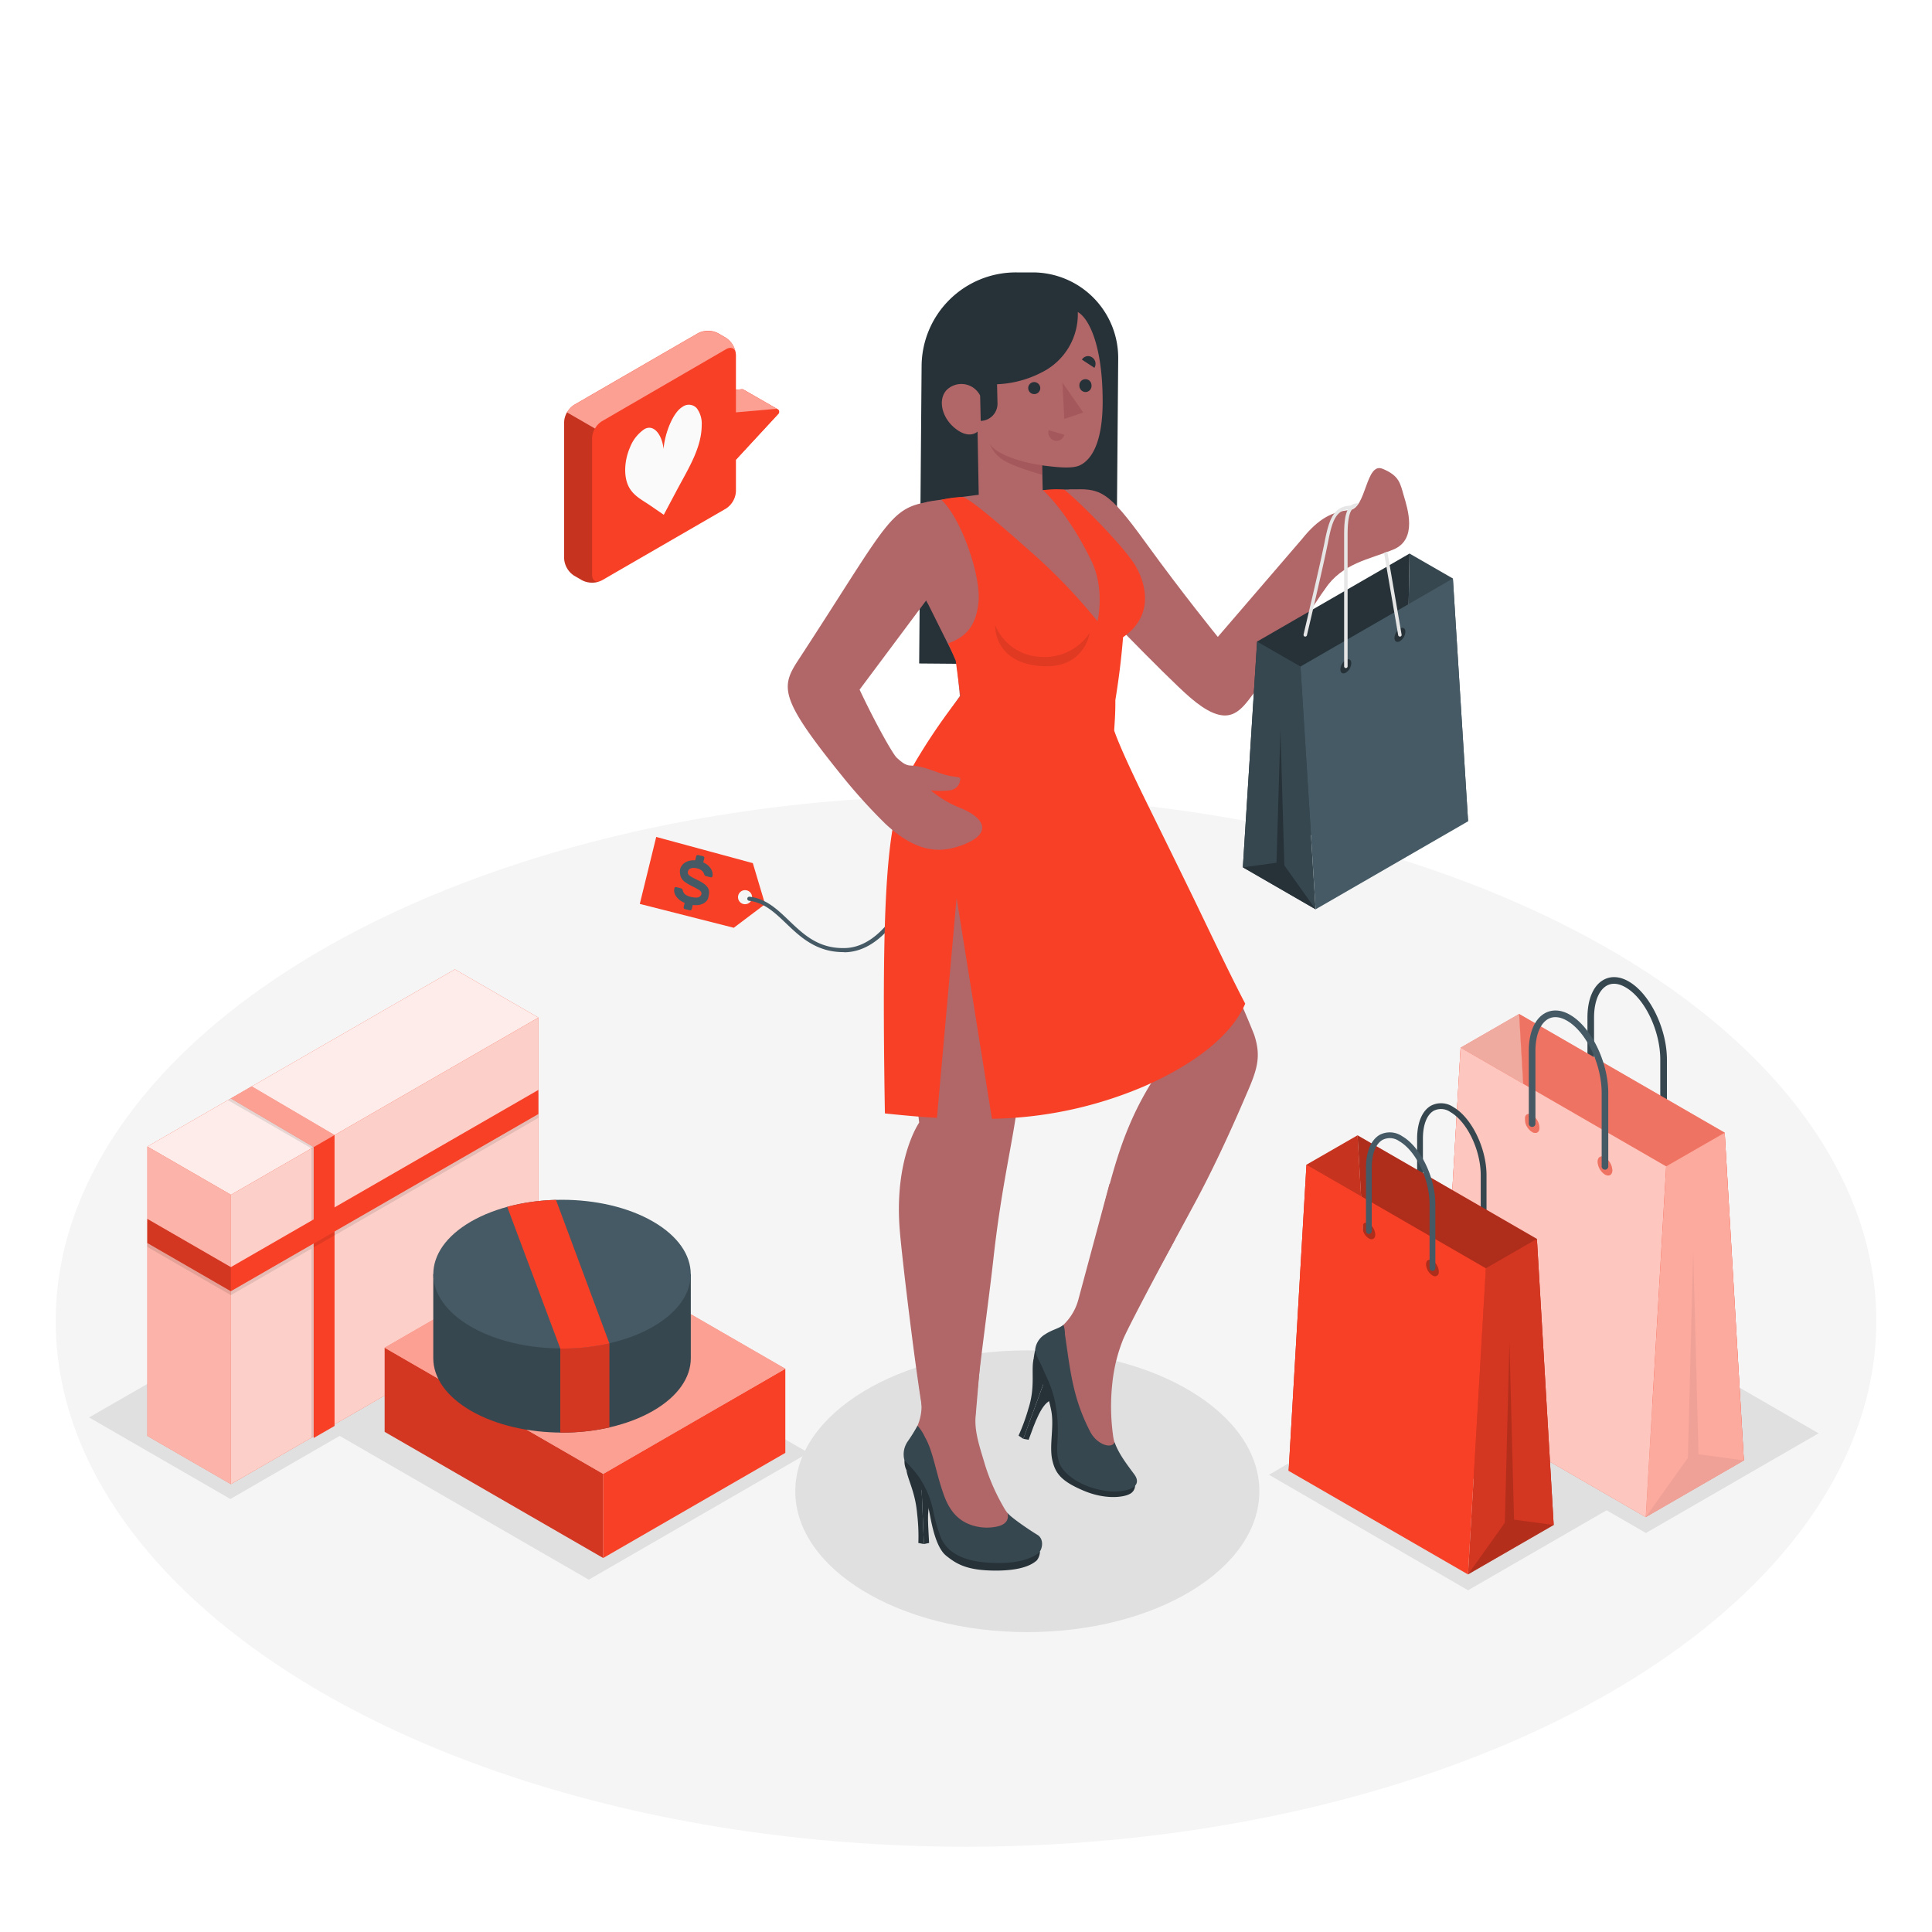 <svg class="animated" id="freepik_stories-successful-purchase" xmlns="http://www.w3.org/2000/svg" viewBox="0 0 500 500" version="1.1" xmlns:xlink="http://www.w3.org/1999/xlink" xmlns:svgjs="http://svgjs.com/svgjs"><style>svg#freepik_stories-successful-purchase:not(.animated) .animable {opacity: 0;}svg#freepik_stories-successful-purchase.animated #freepik--Floor--inject-1--inject-107 {animation: 1.5s Infinite  linear floating;animation-delay: 0s;}svg#freepik_stories-successful-purchase.animated #freepik--Shadows--inject-1--inject-107 {animation: 1.5s Infinite  linear floating;animation-delay: 0s;}svg#freepik_stories-successful-purchase.animated #freepik--Gifts--inject-1--inject-107 {animation: 1.5s Infinite  linear floating;animation-delay: 0s;}svg#freepik_stories-successful-purchase.animated #freepik--Bags--inject-1--inject-107 {animation: 1.5s Infinite  linear floating;animation-delay: 0s;}svg#freepik_stories-successful-purchase.animated #freepik--Character--inject-1--inject-107 {animation: 1.5s Infinite  linear floating;animation-delay: 0s;}svg#freepik_stories-successful-purchase.animated #freepik--speech-bubble--inject-1--inject-107 {animation: 1.5s Infinite  linear floating;animation-delay: 0s;}            @keyframes floating {                0% {                    opacity: 1;                    transform: translateY(0px);                }                50% {                    transform: translateY(-10px);                }                100% {                    opacity: 1;                    transform: translateY(0px);                }            }        </style><!--Successful purchase--><g id="freepik--Floor--inject-1--inject-107" class="animable animator-active" style="transform-origin: 250px 341.91px;"><ellipse id="freepik--floor--inject-1--inject-107" cx="250" cy="341.91" rx="235.59" ry="136.02" style="fill: rgb(245, 245, 245); transform-origin: 250px 341.91px;" class="animable"></ellipse></g><g id="freepik--Shadows--inject-1--inject-107" class="animable" style="transform-origin: 246.85px 372.365px;"><polygon id="freepik--Shadow--inject-1--inject-107" points="328.42 381.67 379.93 411.56 424.62 385.76 372.72 355.65 328.42 381.67" style="fill: rgb(224, 224, 224); transform-origin: 376.52px 383.605px;" class="animable"></polygon><polygon id="freepik--shadow--inject-1--inject-107" points="375.96 367.82 425.96 396.74 470.64 370.94 420.25 341.8 375.96 367.82" style="fill: rgb(224, 224, 224); transform-origin: 423.3px 369.27px;" class="animable"></polygon><ellipse id="freepik--shadow--inject-1--inject-107" cx="265.87" cy="385.93" rx="60.05" ry="36.46" style="fill: rgb(224, 224, 224); transform-origin: 265.87px 385.93px;" class="animable"></ellipse><polygon id="freepik--shadow--inject-1--inject-107" points="152.37 408.82 209.24 375.99 140.18 336.12 83.31 368.95 152.37 408.82" style="fill: rgb(224, 224, 224); transform-origin: 146.275px 372.47px;" class="animable"></polygon><polygon id="freepik--shadow--inject-1--inject-107" points="59.62 387.94 23.06 366.83 100.36 322.34 136.8 343.38 59.62 387.94" style="fill: rgb(224, 224, 224); transform-origin: 79.93px 355.14px;" class="animable"></polygon></g><g id="freepik--Gifts--inject-1--inject-107" class="animable" style="transform-origin: 120.685px 327.04px;"><g id="freepik--Box--inject-1--inject-107" class="animable" style="transform-origin: 88.735px 317.485px;"><polygon points="59.75 384.1 139.33 338.23 139.33 263.35 59.75 309.21 59.75 384.1" style="fill: rgb(248, 64, 39); transform-origin: 99.54px 323.725px;" id="el67aa8su2b13" class="animable"></polygon><g id="el4t2ardp4z6"><polygon points="59.75 384.1 139.33 338.23 139.33 263.35 59.75 309.21 59.75 384.1" style="fill: rgb(255, 255, 255); opacity: 0.75; transform-origin: 99.54px 323.725px;" class="animable"></polygon></g><polygon points="38.13 296.73 59.75 309.21 139.33 263.35 117.72 250.87 38.13 296.73" style="fill: rgb(248, 64, 39); transform-origin: 88.73px 280.04px;" id="el6dj653ts5ph" class="animable"></polygon><g id="elnvg7m2pg7f"><polygon points="38.13 296.73 59.75 309.21 139.33 263.35 117.72 250.87 38.13 296.73" style="fill: rgb(255, 255, 255); opacity: 0.9; transform-origin: 88.73px 280.04px;" class="animable"></polygon></g><polygon points="38.13 296.73 59.75 309.21 59.75 384.1 38.13 371.62 38.13 296.73" style="fill: rgb(248, 64, 39); transform-origin: 48.94px 340.415px;" id="el0rn6pjnbpbt" class="animable"></polygon><g id="eln1ktmoze1tb"><polygon points="38.13 296.73 59.75 309.21 59.75 384.1 38.13 371.62 38.13 296.73" style="fill: rgb(255, 255, 255); opacity: 0.6; transform-origin: 48.94px 340.415px;" class="animable"></polygon></g><g id="el05xrertpflj"><polygon points="139.34 283.07 81.18 316.59 81.18 296.87 80.6 297.2 80.6 316.92 59.75 328.94 59.75 335.18 80.6 323.16 80.6 372.08 81.18 371.74 81.18 322.83 139.33 289.31 139.34 283.07" style="opacity: 0.1; transform-origin: 99.545px 327.575px;" class="animable"></polygon></g><polygon points="59.75 284.28 81.18 296.87 81.18 372.15 86.58 369.04 86.58 293.75 65.15 281.16 59.75 284.28" style="fill: rgb(248, 64, 39); transform-origin: 73.165px 326.655px;" id="el0je82qvryacp" class="animable"></polygon><g id="ely2l3q27maca"><polygon points="86.58 318.7 81.18 321.82 81.18 322.82 86.58 319.7 86.58 318.7" style="opacity: 0.1; transform-origin: 83.88px 320.76px;" class="animable"></polygon></g><g id="el7xeqqyq6k8e"><polygon points="38.13 316.46 38.13 322.7 59.75 335.18 59.75 328.94 38.13 316.46" style="opacity: 0.1; transform-origin: 48.94px 325.82px;" class="animable"></polygon></g><polygon points="38.13 315.45 59.74 327.93 139.33 282.07 139.33 288.31 59.74 334.17 38.13 321.69 38.13 315.45" style="fill: rgb(248, 64, 39); transform-origin: 88.73px 308.12px;" id="el6jt0nveu95" class="animable"></polygon><g id="el4qtqjlmn3g5"><polygon points="59.75 334.17 59.75 327.93 38.13 315.45 38.13 321.69 59.75 334.17" style="opacity: 0.15; transform-origin: 48.94px 324.81px;" class="animable"></polygon></g><g id="elov91kb2me89"><polygon points="86.58 293.75 81.18 296.87 59.75 284.28 65.15 281.16 86.58 293.75" style="fill: rgb(255, 255, 255); opacity: 0.5; transform-origin: 73.165px 289.015px;" class="animable"></polygon></g><g id="elwjdzcdo1byp"><polygon points="58.99 284.72 80.6 297.2 81.18 296.87 59.75 284.28 58.99 284.72" style="opacity: 0.1; transform-origin: 70.085px 290.74px;" class="animable"></polygon></g></g><g id="freepik--box--inject-1--inject-107" class="animable" style="transform-origin: 151.395px 362.395px;"><polygon points="99.55 348.79 156.11 381.44 156.11 403.21 99.55 370.56 99.55 348.79" style="fill: rgb(248, 64, 39); transform-origin: 127.83px 376px;" id="el2cf99d992ay" class="animable"></polygon><g id="elx6rh1h2eis"><polygon points="99.55 348.79 156.11 381.44 156.11 403.21 99.55 370.56 99.55 348.79" style="opacity: 0.15; transform-origin: 127.83px 376px;" class="animable"></polygon></g><polygon points="156.11 381.44 203.24 354.23 203.24 376 156.11 403.21 156.11 381.44" style="fill: rgb(248, 64, 39); transform-origin: 179.675px 378.72px;" id="el3ty0ma4k8mi" class="animable"></polygon><polygon points="203.24 354.23 146.68 321.58 99.55 348.79 156.11 381.44 203.24 354.23" style="fill: rgb(248, 64, 39); transform-origin: 151.395px 351.51px;" id="elysaqiq67phg" class="animable"></polygon><g id="elev9vxi773e6"><polygon points="203.24 354.23 146.68 321.58 99.55 348.79 156.11 381.44 203.24 354.23" style="fill: rgb(255, 255, 255); opacity: 0.5; transform-origin: 151.395px 351.51px;" class="animable"></polygon></g></g><g id="freepik--rounded-box--inject-1--inject-107" class="animable" style="transform-origin: 145.455px 340.629px;"><path d="M178.78,329.74H112.13v21.77h0c0,4.93,3.26,9.85,9.77,13.61,13,7.51,34.11,7.51,47.12,0,6.51-3.76,9.76-8.68,9.76-13.61h0Z" style="fill: rgb(55, 71, 79); transform-origin: 145.455px 350.246px;" id="elynz7aaxlyy" class="animable"></path><path d="M145,370.75a54.53,54.53,0,0,0,12.71-1.33V341.56H145Z" style="fill: rgb(248, 64, 39); transform-origin: 151.355px 356.157px;" id="el6mfj254ecbf" class="animable"></path><g id="elz5gk6mosy7s"><path d="M145,370.75a54.53,54.53,0,0,0,12.71-1.33V341.56H145Z" style="opacity: 0.15; transform-origin: 151.355px 356.157px;" class="animable"></path></g><path d="M121.89,316.14c-13,7.52-13,19.7,0,27.21s34.11,7.51,47.12,0,13-19.69,0-27.21S134.9,308.63,121.89,316.14Z" style="fill: rgb(69, 90, 100); transform-origin: 145.452px 329.743px;" id="elddcmwu9lk37" class="animable"></path><path d="M143.89,310.53a53.53,53.53,0,0,0-12.62,1.8L145,349a54,54,0,0,0,12.71-1.33Z" style="fill: rgb(248, 64, 39); transform-origin: 144.49px 329.768px;" id="elnju13ri4a8" class="animable"></path></g></g><g id="freepik--Bags--inject-1--inject-107" class="animable" style="transform-origin: 392.405px 330.169px;"><g id="freepik--Bag--inject-1--inject-107" class="animable" style="transform-origin: 412.015px 322.754px;"><path d="M414.91,253.63c1.92-1.11,4.27-1,6.63.39,5.44,3.14,9.86,12.21,9.86,20.22v18.89a.86.86,0,0,1-1.72,0V274.24c0-7.46-4-15.87-9-18.73-1.83-1.06-3.53-1.2-4.91-.39-2,1.18-3.23,4.18-3.23,8.24v18.8a.86.86,0,0,1-1.71,0v-18.8C410.83,258.67,412.31,255.13,414.91,253.63Z" style="fill: rgb(55, 71, 79); transform-origin: 421.115px 273.434px;" id="el00bvvk8fncfpi" class="animable"></path><polygon points="372.72 361.91 378.01 271.13 393.15 262.41 398.11 347.25 372.72 361.91" style="fill: rgb(248, 64, 39); transform-origin: 385.415px 312.16px;" id="el3sw51p8e3uj" class="animable"></polygon><g id="el4di0fbwcwle"><polygon points="372.72 361.91 378.01 271.13 393.15 262.41 398.11 347.25 372.72 361.91" style="fill: rgb(255, 255, 255); opacity: 0.6; transform-origin: 385.415px 312.16px;" class="animable"></polygon></g><g id="el91t1p02rvgh"><polygon points="372.72 361.91 378.01 271.13 393.15 262.41 398.11 347.25 372.72 361.91" style="opacity: 0.05; transform-origin: 385.415px 312.16px;" class="animable"></polygon></g><polygon points="446.35 293.13 451.31 377.96 398.11 347.25 393.15 262.41 446.35 293.13" style="fill: rgb(248, 64, 39); transform-origin: 422.23px 320.185px;" id="el6z739nrnrb4" class="animable"></polygon><g id="elcv40krewn3"><polygon points="446.35 293.13 451.31 377.96 398.11 347.25 393.15 262.41 446.35 293.13" style="fill: rgb(255, 255, 255); opacity: 0.3; transform-origin: 422.23px 320.185px;" class="animable"></polygon></g><g id="elunjtmq2fze"><polygon points="446.35 293.13 451.31 377.96 398.11 347.25 393.15 262.41 446.35 293.13" style="opacity: 0.05; transform-origin: 422.23px 320.185px;" class="animable"></polygon></g><polygon points="446.35 293.13 431.2 301.84 425.92 392.63 451.31 377.96 446.35 293.13" style="fill: rgb(248, 64, 39); transform-origin: 438.615px 342.88px;" id="eljtu08qqw0zq" class="animable"></polygon><g id="el6xkwwd3l32i"><polygon points="446.35 293.13 431.2 301.84 425.92 392.63 451.31 377.96 446.35 293.13" style="fill: rgb(255, 255, 255); opacity: 0.55; transform-origin: 438.615px 342.88px;" class="animable"></polygon></g><g id="elalszosmnv6j"><polygon points="425.92 392.63 436.83 377.3 438.2 323.79 439.56 376.37 451.31 377.96 425.92 392.63" style="opacity: 0.05; transform-origin: 438.615px 358.21px;" class="animable"></polygon></g><path d="M372.72,361.91l53.2,30.72,5.28-90.79L378,271.13Zm40.75-61.24c0-1.22.85-1.72,1.9-1.11a4.23,4.23,0,0,1,1.9,3.29c0,1.21-.86,1.71-1.9,1.12A4.18,4.18,0,0,1,413.47,300.67Zm-18.86-11c0-1.23.85-1.72,1.9-1.12a4.21,4.21,0,0,1,1.9,3.29c0,1.21-.85,1.71-1.9,1.12A4.17,4.17,0,0,1,394.61,289.71Z" style="fill: rgb(248, 64, 39); transform-origin: 401.96px 331.88px;" id="elwwjczkilkyd" class="animable"></path><g id="elgzzjj2p9mrr"><path d="M372.72,361.91l53.2,30.72,5.28-90.79L378,271.13Zm40.75-61.24c0-1.22.85-1.72,1.9-1.11a4.23,4.23,0,0,1,1.9,3.29c0,1.21-.86,1.71-1.9,1.12A4.18,4.18,0,0,1,413.47,300.67Zm-18.86-11c0-1.23.85-1.72,1.9-1.12a4.21,4.21,0,0,1,1.9,3.29c0,1.21-.85,1.71-1.9,1.12A4.17,4.17,0,0,1,394.61,289.71Z" style="fill: rgb(255, 255, 255); opacity: 0.7; transform-origin: 401.96px 331.88px;" class="animable"></path></g><path d="M399.74,262.26c1.92-1.1,4.27-1,6.63.4,5.43,3.14,9.85,12.2,9.85,20.22v18.88a.86.86,0,1,1-1.71,0V282.88c0-7.47-4-15.87-9-18.74-1.83-1.05-3.53-1.19-4.92-.39-2,1.18-3.22,4.19-3.22,8.24v18.8a.86.86,0,0,1-1.72,0V272C395.65,267.31,397.14,263.76,399.74,262.26Z" style="fill: rgb(69, 90, 100); transform-origin: 405.938px 282.113px;" id="elp6jhqs7vsvo" class="animable"></path></g><g id="freepik--bag--inject-1--inject-107" class="animable" style="transform-origin: 367.795px 346.49px;"><path d="M370.32,286.16a5.64,5.64,0,0,1,5.79.34c4.74,2.74,8.6,10.65,8.6,17.65v16.48a.75.75,0,0,1-1.5,0V304.15c0-6.52-3.52-13.85-7.85-16.35a4.19,4.19,0,0,0-4.29-.35c-1.79,1-2.82,3.66-2.82,7.2v16.4a.75.75,0,0,1-1.5,0v-16.4C366.75,290.56,368.05,287.46,370.32,286.16Z" style="fill: rgb(55, 71, 79); transform-origin: 375.73px 303.45px;" id="el5pfc969kzu8" class="animable"></path><polygon points="333.5 380.66 338.11 301.43 351.33 293.82 355.66 367.86 333.5 380.66" style="fill: rgb(248, 64, 39); transform-origin: 344.58px 337.24px;" id="el62amtr7iqvk" class="animable"></polygon><g id="elgpqth995g3l"><polygon points="333.5 380.66 338.11 301.43 351.33 293.82 355.66 367.86 333.5 380.66" style="opacity: 0.2; transform-origin: 344.58px 337.24px;" class="animable"></polygon></g><polygon points="397.75 320.63 402.09 394.67 355.66 367.86 351.33 293.82 397.75 320.63" style="fill: rgb(248, 64, 39); transform-origin: 376.71px 344.245px;" id="elzvu4n40t7t8" class="animable"></polygon><g id="elcsax7bpkghg"><polygon points="397.75 320.63 402.09 394.67 355.66 367.86 351.33 293.82 397.75 320.63" style="opacity: 0.3; transform-origin: 376.71px 344.245px;" class="animable"></polygon></g><polygon points="397.75 320.63 384.54 328.23 379.92 407.46 402.09 394.67 397.75 320.63" style="fill: rgb(248, 64, 39); transform-origin: 391.005px 364.045px;" id="elcuncgr5ekv8" class="animable"></polygon><g id="el11pf4dj9591"><polygon points="397.75 320.63 384.54 328.23 379.92 407.46 402.09 394.67 397.75 320.63" style="opacity: 0.15; transform-origin: 391.005px 364.045px;" class="animable"></polygon></g><g id="elmj7zds798yr"><polygon points="379.92 407.46 389.45 394.09 390.64 347.39 391.83 393.28 402.09 394.67 379.92 407.46" style="opacity: 0.15; transform-origin: 391.005px 377.425px;" class="animable"></polygon></g><path d="M333.5,380.66l46.42,26.8,4.62-79.23-46.43-26.8Zm35.56-53.44c0-1.07.74-1.51,1.66-1a3.68,3.68,0,0,1,1.65,2.87c0,1.06-.74,1.5-1.65,1A3.63,3.63,0,0,1,369.06,327.22Zm-16.46-9.58c0-1.06.74-1.5,1.66-1a3.65,3.65,0,0,1,1.66,2.87c0,1.06-.74,1.49-1.66,1A3.62,3.62,0,0,1,352.6,317.64Z" style="fill: rgb(248, 64, 39); transform-origin: 359.02px 354.445px;" id="elvpybois2k7m" class="animable"></path><path d="M357.07,293.69a5.66,5.66,0,0,1,5.79.35c4.75,2.73,8.61,10.65,8.61,17.64v16.48a.75.75,0,1,1-1.5,0V311.68c0-6.51-3.53-13.85-7.86-16.35a4.17,4.17,0,0,0-4.29-.34c-1.78,1-2.81,3.65-2.81,7.19v16.41a.75.75,0,0,1-1.5,0V302.18C353.51,298.09,354.81,295,357.07,293.69Z" style="fill: rgb(69, 90, 100); transform-origin: 362.49px 310.983px;" id="elp4xydd90ml" class="animable"></path></g></g><g id="freepik--Character--inject-1--inject-107" class="animable" style="transform-origin: 272.76px 238.485px;"><g id="freepik--Woman--inject-1--inject-107" class="animable" style="transform-origin: 272.76px 238.485px;"><path d="M194.83,223.38l-25-6.78-4.25,17.33,24.32,6.18L198,234Zm-2,10.63a1.82,1.82,0,1,1,1.81-1.82A1.81,1.81,0,0,1,192.87,234Z" style="fill: rgb(248, 64, 39); transform-origin: 181.79px 228.355px;" id="ell2q1ehnmygi" class="animable"></path><path d="M218.26,246.41c-7,0-11.15-3.93-14.78-7.4-2.93-2.8-5.69-5.44-9.62-5.89a.53.53,0,0,1-.46-.58.54.54,0,0,1,.59-.47c4.28.5,7.16,3.26,10.21,6.18,3.73,3.56,7.59,7.28,14.44,7.11,10.12-.21,15.91-14.17,16-14.31a.52.52,0,0,1,.68-.29.53.53,0,0,1,.29.69c-.24.6-6.11,14.73-16.91,15Z" style="fill: rgb(69, 90, 100); transform-origin: 214.523px 238.586px;" id="elruxise7unns" class="animable"></path><path d="M182,223.18a4.74,4.74,0,0,1,1.22.78,4,4,0,0,1,.79.93,3,3,0,0,1,.38,1,2.33,2.33,0,0,1,0,.86.38.38,0,0,1-.19.28.5.5,0,0,1-.34,0l-1.08-.28a.65.65,0,0,1-.38-.2,1,1,0,0,1-.17-.33,2,2,0,0,0-.54-.85,2.79,2.79,0,0,0-1.33-.64,3.13,3.13,0,0,0-.79-.11,2,2,0,0,0-.7.09,1.3,1.3,0,0,0-.53.29,1,1,0,0,0-.29.49.92.92,0,0,0,0,.62,1.34,1.34,0,0,0,.45.53,7.76,7.76,0,0,0,.9.55l1.38.69a9.23,9.23,0,0,1,1.45.87,3.7,3.7,0,0,1,.9.92,2.29,2.29,0,0,1,.37,1,3.49,3.49,0,0,1-.11,1.18A2.72,2.72,0,0,1,183,233a3.14,3.14,0,0,1-.91.78,3.74,3.74,0,0,1-1.26.42,5.23,5.23,0,0,1-1.54,0l-.26,1.06a.44.44,0,0,1-.53.31l-1.26-.31a.44.44,0,0,1-.31-.53l.26-1.06a6.31,6.31,0,0,1-1.22-.69,4.32,4.32,0,0,1-.91-.9,3,3,0,0,1-.52-1.05,2.39,2.39,0,0,1,0-1.16.36.36,0,0,1,.19-.27.48.48,0,0,1,.33,0l1.09.27a.8.8,0,0,1,.38.2.68.68,0,0,1,.16.34,3.36,3.36,0,0,0,.17.47,1.33,1.33,0,0,0,.32.46,2.43,2.43,0,0,0,.6.42,4.05,4.05,0,0,0,1,.35,6.12,6.12,0,0,0,.92.16,3.09,3.09,0,0,0,.82,0,1.66,1.66,0,0,0,.63-.28,1,1,0,0,0,.36-.54.82.82,0,0,0-.08-.62,1.87,1.87,0,0,0-.57-.54q-.4-.25-1-.57c-.41-.2-.89-.44-1.42-.73a8.74,8.74,0,0,1-1.25-.79,3.41,3.41,0,0,1-.8-.87,2.3,2.3,0,0,1-.35-1A3.52,3.52,0,0,1,176,225a2.75,2.75,0,0,1,.51-1.06,3.08,3.08,0,0,1,.88-.76,3.37,3.37,0,0,1,1.16-.44,5,5,0,0,1,1.35-.08l.27-1.06a.4.4,0,0,1,.2-.26.4.4,0,0,1,.32-.05l1.26.31a.45.45,0,0,1,.27.2.43.43,0,0,1,.05.33Z" style="fill: rgb(69, 90, 100); transform-origin: 179.449px 228.43px;" id="el6u6txuivy4q" class="animable"></path><path d="M288.74,172.13l-50.86-.42.63-77A24.39,24.39,0,0,1,263.1,70.5l4.34,0a22.13,22.13,0,0,1,21.95,22.31Z" style="fill: rgb(38, 50, 56); transform-origin: 263.635px 121.315px;" id="elg7gg5rn2n7p" class="animable"></path><path d="M324.57,267.76c-4.2-10.64-12.52-28.18-24.29-52.19l-1.15-2.14c-5.05-10.26-10.22-17.68-11-24.56l.33-8c.61-3.3,1.69-11.45,2-16,8.59-7.8,5.33-14.34,1.7-20.2a48.4,48.4,0,0,0-4.66-5.73c-1.5-11.7-8.56-12.34-10.84-12.27l-17,.48c-8.09,1.2-17.48,2.26-19.45,2.69-3.77.84-4.71,4.86-4.85,10.18-.14,5.82.75,9.1,4.9,16.45l7.27,14.58.88,9.08s-4.67,6.7-7.49,11.22h0c-12.48,18.09-9.92,30.08-6.69,64.19,1.55,16.27,3.65,35,3.65,35s-6.58,9.35-5,28.1c.71,8.28,4,35.35,5.83,46.16.39,3,.63,6,.74,8.78,0,.75.12,1.43.12,2.16v1.82s12.44,9.86,12.44-3.57v-1.9l.55-8c.74-9.42,3.3-27.14,4.54-38.37,2.12-19.14,5.2-30.88,6.33-40.81,1.11-9.71,3.82-34.94,5.27-48.46L299.41,278h0a78.09,78.09,0,0,0-7.24,13.48C289,299,286.88,307,282.84,323.66c-1.73,7.13-3.11,12.79-5.49,19.9-2,5.3,8.93,8.22,8.93,8.22,6.22-9.74,15.31-26.22,23-40.54,6.64-12.32,12.14-25.37,13.39-28.27C325.38,276.77,326.45,273.4,324.57,267.76Z" style="fill: rgb(177, 102, 104); transform-origin: 278.547px 253.857px;" id="elevghbrk1b76" class="animable"></path><path d="M276.73,126.71c8.07-.41,9.84,0,19.8,13.76,9.64,13.31,18.64,24.36,18.64,24.36L337,139.45l9.64,7.33s-19.22,28.95-23.5,34.38c-3.06,3.89-6.39,6.88-15.13-.64-6.62-5.7-27.94-28-27.94-28Z" style="fill: rgb(177, 102, 104); transform-origin: 311.685px 155.891px;" id="eluyzykwqrqrk" class="animable"></path><path d="M337,139.45c4.29-5.34,7.87-7.06,12.27-7.44s4.14-12.48,8.53-10.69,4.58,3.83,5.51,7,3.63,11.27-2.69,13.89-13.19,3.48-17.76,10.28S337,139.45,337,139.45Z" style="fill: rgb(177, 102, 104); transform-origin: 350.842px 137.524px;" id="elrq02w9oyuto" class="animable"></path><path d="M239.1,399.6l1.35-.28c-.18-4.28-.66-8.17.27-10.25L238.46,384Z" style="fill: rgb(38, 50, 56); transform-origin: 239.59px 391.8px;" id="eloqq4xxfcfns" class="animable"></path><path d="M234.55,380.36c.49,2.91,2.34,5.81,2.82,11.57a48.81,48.81,0,0,1,.3,7.39l1.43.28L238.46,384Z" style="fill: rgb(38, 50, 56); transform-origin: 236.825px 389.98px;" id="el03q8j7lt1rbh" class="animable"></path><path d="M269.14,401.61a3.89,3.89,0,0,1-.8,2.2c-.7.6-2.93,2.64-10.47,2.66s-10.29-1.67-13-3.85-3.77-8.3-4.33-11.18c-1.1-5.58-3.62-8.38-6-11.08a5,5,0,0,1-.4-2.9s6.19-.73,9.31,6,5.72,14.58,11.92,16.11A95.63,95.63,0,0,0,269.14,401.61Z" style="fill: rgb(38, 50, 56); transform-origin: 251.608px 391.954px;" id="eltz5o4pi6yvb" class="animable"></path><path d="M264.93,395.31c2.42,1.84,4.21,2.61,4.13,4.47s-2,2.8-3.52,3.36c-3.62,1.34-7.83,1.14-11.56.71s-8-1.91-9.77-5.34a14.31,14.31,0,0,1-1.09-3.19c-.9-3.59-1.75-7.26-3.49-10.55a23.77,23.77,0,0,0-2.32-4c-1.06-1.33-2.33-2.78-2.62-4.53-.24-1.45.76-3.58,2.09-5.88l0-.05a12.73,12.73,0,0,0,1.57-8.29l-2.07-15,17.7,1.89-1.47,17.4c-.42,3.92,1,8.05,2.1,11.74a53,53,0,0,0,5,11.78,11.47,11.47,0,0,0,1.9,2.62A33,33,0,0,0,264.93,395.31Z" style="fill: rgb(177, 102, 104); transform-origin: 251.858px 375.597px;" id="elmzr51kjgscl" class="animable"></path><path d="M234.84,373.15a47.58,47.58,0,0,0,2.62-4.18,12.25,12.25,0,0,1,1.94,3h0c2.13,3.65,2.86,9.53,5,15.29,1.63,4.32,4.07,6.51,7.29,7.52a12.57,12.57,0,0,0,6.24.31h0c3.87-.78,2.78-3.54,2.78-3.54,1,1.19,5.37,4.21,7.78,5.67,1.53.93,1.45,3.11.58,4.4-1,1-4.59,3.52-14,2.74-8.36-.69-10.53-4.39-11.43-6.07a41,41,0,0,1-2.2-7.67,24.61,24.61,0,0,0-3.41-8.07q-.32-.46-.6-.84h0c-.61-.79-1.33-1.65-2.13-2.51-.62-.66-1.09-1-1.31-1.62A5.85,5.85,0,0,1,234.84,373.15Z" style="fill: rgb(55, 71, 79); transform-origin: 251.778px 386.739px;" id="elg2u23pzqr4b" class="animable"></path><path d="M264.83,372.37l1.38.25c1.5-4.1,3.43-9.88,6.12-10.32l-2-4.93Z" style="fill: rgb(38, 50, 56); transform-origin: 268.58px 364.995px;" id="elmu4e0c42bje" class="animable"></path><path d="M267.49,351.73c-.67,2.93.49,7.12-1.31,12.73a51.32,51.32,0,0,1-2.58,7.08l1.23.83,5.49-15Z" style="fill: rgb(38, 50, 56); transform-origin: 266.96px 362.05px;" id="el77d5p6alybm" class="animable"></path><path d="M293.74,384.09a2.49,2.49,0,0,1-1.47,2.6c-1.68.85-6.28,1.41-11.7-.85-6-2.51-7.46-4.57-8.24-8-.85-3.78.55-8.66-.28-12.82-1.05-5.31-3-9-4.58-13.07.18-1.49.38-2.35.38-2.35s7.06,1.72,7.38,9.26-.29,16,4.95,19.82S293.74,384.09,293.74,384.09Z" style="fill: rgb(38, 50, 56); transform-origin: 280.615px 368.517px;" id="elz7089ero9f" class="animable"></path><path d="M290.83,378.38c1.57,2.68,2.88,4.07,2.16,5.81-.56,1.34-3.24,1.19-5.83.89a14,14,0,0,1-7-2.66,13.46,13.46,0,0,1-5.35-7.48c-.71-2.86-.25-5.82-.17-8.71a16.53,16.53,0,0,0-.32-4.27,30,30,0,0,0-1.58-3.76q-1-2.59-2.18-5.12a6.22,6.22,0,0,1-.78-4.48c.34-1.46,2.11-3.08,4.26-4.73l0,0a14.07,14.07,0,0,0,5-7.39l8.1-30.12,17,14.34S293,341.38,290.79,346.32a41.84,41.84,0,0,0-2.93,11.76,54.78,54.78,0,0,0,.15,13.05,12.07,12.07,0,0,0,.77,3.2A32.09,32.09,0,0,0,290.83,378.38Z" style="fill: rgb(177, 102, 104); transform-origin: 286.897px 345.822px;" id="elb5hcaehh0s" class="animable"></path><path d="M285.78,385.76a19.66,19.66,0,0,1-7.78-2.9c-1.72-1.18-3.44-2.7-4-4.72-.67-2.29-.31-4.44-.26-6.49a38.12,38.12,0,0,0-.6-8.4,29.48,29.48,0,0,0-2.05-6.38c-.6-1.32-1.19-2.65-1.79-4a14.91,14.91,0,0,1-1.42-3.33,5.29,5.29,0,0,1,2.61-4.23c1.8-1.19,3.42-1.43,4.74-2.43a7.12,7.12,0,0,1,.37,2.39c.86,5.8,1.5,11.65,3.25,17.28a48.86,48.86,0,0,0,3.31,8c1.76,3.37,5.58,4.49,6.28,2.7,1.14,3.09,3.17,5.68,5.11,8.31,1.34,1.82.63,3.15-1.23,3.86A13.82,13.82,0,0,1,285.78,385.76Z" style="fill: rgb(55, 71, 79); transform-origin: 281.061px 364.441px;" id="elrvf9mg32oss" class="animable"></path><path d="M278.93,80.75c2.82,1.58,6.43,8.49,6.44,23.16,0,12.43-3.94,15.6-5.94,16.53s-5.92.49-9.73,0l.18,7.46s10.76,11.2,2.07,12.52c-4.34.66-9.89-2-13.66-4.79a15.26,15.26,0,0,1-5-7.72l-.3-16.22s-2.18,2.22-6-1c-3.19-2.65-4.35-7.23-2-9.76a5.44,5.44,0,0,1,8.7,1.51s2.22,1.21,4.35-3a27.4,27.4,0,0,0,11.75-3.17A16.78,16.78,0,0,0,278.93,80.75Z" style="fill: rgb(177, 102, 104); transform-origin: 264.559px 110.636px;" id="el0m8ft6z2oidf" class="animable"></path><path d="M269.22,100.39a1.56,1.56,0,1,1-1.68-1.51A1.59,1.59,0,0,1,269.22,100.39Z" style="fill: rgb(38, 50, 56); transform-origin: 267.661px 100.436px;" id="el7r0a844814" class="animable"></path><g id="els11xjwvpdjb"><g style="opacity: 0.5; mix-blend-mode: multiply; transform-origin: 273.381px 112.71px;" class="animable"><path d="M271.39,111.32l4.06,1.19a2.07,2.07,0,0,1-2.58,1.51A2.22,2.22,0,0,1,271.39,111.32Z" style="fill: rgb(154, 74, 77); transform-origin: 273.381px 112.71px;" id="el46v4pinck88" class="animable"></path></g></g><path d="M283.23,95.19,280,93.07a1.85,1.85,0,0,1,2.61-.6A2,2,0,0,1,283.23,95.19Z" style="fill: rgb(38, 50, 56); transform-origin: 281.761px 93.677px;" id="el47vzkn5se03" class="animable"></path><path d="M267.46,94l-3.56,1.47a1.85,1.85,0,0,1,1-2.5A2,2,0,0,1,267.46,94Z" style="fill: rgb(38, 50, 56); transform-origin: 265.594px 94.149px;" id="elt6fom0k9pd" class="animable"></path><path d="M282.48,99.73a1.59,1.59,0,0,1-1.44,1.73,1.61,1.61,0,0,1-1.68-1.51,1.57,1.57,0,1,1,3.12-.22Z" style="fill: rgb(38, 50, 56); transform-origin: 280.914px 99.797px;" id="elbqba0bl43f" class="animable"></path><g id="elkaef21lmyl"><g style="opacity: 0.5; mix-blend-mode: multiply; transform-origin: 277.655px 103.71px;" class="animable"><polygon points="274.96 99.01 275.43 108.41 280.35 106.76 274.96 99.01" style="fill: rgb(154, 74, 77); transform-origin: 277.655px 103.71px;" id="elzbzhji5bo8" class="animable"></polygon></g></g><g id="elecajowkw685"><g style="opacity: 0.5; mix-blend-mode: multiply; transform-origin: 262.92px 118.73px;" class="animable"><path d="M269.7,120.39c-4-.43-12.28-2.59-13.64-5.81a8.47,8.47,0,0,0,3,4.08c2.51,2,10.72,4.22,10.72,4.22Z" style="fill: rgb(154, 74, 77); transform-origin: 262.92px 118.73px;" id="el15ouuvn6kqt" class="animable"></path></g></g><path d="M253.66,102.39l.15,6.54h0a4.45,4.45,0,0,0,4.34-4.55l-.14-6Z" style="fill: rgb(38, 50, 56); transform-origin: 255.906px 103.655px;" id="elg8lkqzbnqyw" class="animable"></path><path d="M308.46,231.58c-4.46-9.16-9.12-18.61-11.74-23.94s-6.87-14.18-8.37-18.57c.11-2,.33-4.39.3-7.86.79-4.85,1.51-10.2,2-16.3,9.26-6.39,4.9-16,2.77-19.18-3.9-5.82-15.41-17.1-18-19a23.22,23.22,0,0,0-5.5.14s6.29,5.44,12.52,18.25c3.61,7.43,1.59,15.66,1.59,15.66a146.73,146.73,0,0,0-15.64-16.54c-5.63-5-16.93-15.08-19.25-15.62a27.5,27.5,0,0,0-5.53.73c5.11,4.68,10.34,19.67,9.62,26.56s-4,9.15-7.82,10.59c0,0,1.93,4.5,1.93,4.5l1.22,9.14a154.66,154.66,0,0,0-10.62,15.3c-7.67,12.42-10.08,23.87-8.93,92.71,4.23.45,8.74.88,13.47,1.15l5.09-56.89,9.14,57.13A104.31,104.31,0,0,0,296,281.18c18.95-8.32,24.52-17.3,26.26-21.44C318.2,252,312.5,239.89,308.46,231.58Z" style="fill: rgb(248, 64, 39); transform-origin: 275.499px 208.085px;" id="elg0ln8qlmvt" class="animable"></path><g id="el3rirppyqklk"><path d="M257.56,161.81A13.25,13.25,0,0,0,269.39,170,14,14,0,0,0,282,163.83s-1.32,9.51-12.82,8.54C257,171.34,257.56,161.81,257.56,161.81Z" style="opacity: 0.1; transform-origin: 269.778px 167.125px;" class="animable"></path></g><path d="M248.47,209.08a27.71,27.71,0,0,1-7.6-4.55,20.66,20.66,0,0,0,4.95,0,3,3,0,0,0,2.69-3c-.09-.64-1.66-.31-4.16-1.09-3.19-1-5.22-2.13-8.83-2.33-1.35-.07-2.44-1.12-3.43-2s-5.53-8.92-9.63-17.63l18.66-25c6.69-3,8.11-14.24,2.43-24-13.63,1.48-11.88,3-37.25,41.8-4.35,6.76-4.18,10,11.86,29.82a142.11,142.11,0,0,0,11,12.12c9.26,8.64,15.6,7,19.84,5.5C257.11,215.68,254.78,211.62,248.47,209.08Z" style="fill: rgb(177, 102, 104); transform-origin: 229.036px 174.7px;" id="elo0a63iclhro" class="animable"></path><g id="freepik--bag--inject-1--inject-107" class="animable" style="transform-origin: 350.795px 189.295px;"><polygon points="379.94 212.55 376.01 149.72 364.79 143.26 363.7 204.54 379.94 212.55" style="fill: rgb(55, 71, 79); transform-origin: 371.82px 177.905px;" id="el3kssswaamk8" class="animable"></polygon><polygon points="325.33 166.04 321.65 224.46 363.7 204.54 364.79 143.26 325.33 166.04" style="fill: rgb(38, 50, 56); transform-origin: 343.22px 183.86px;" id="elf4t6c0qipyw" class="animable"></polygon><polygon points="325.33 166.04 336.56 172.5 340.48 235.33 321.65 224.46 325.33 166.04" style="fill: rgb(55, 71, 79); transform-origin: 331.065px 200.685px;" id="elxrncg7cbyjr" class="animable"></polygon><polygon points="340.48 235.33 332.39 223.97 331.37 188.78 330.36 223.28 321.65 224.46 340.48 235.33" style="fill: rgb(38, 50, 56); transform-origin: 331.065px 212.055px;" id="elgjtf3x5iq9o" class="animable"></polygon><path d="M376,149.72,336.56,172.5l3.92,62.83,39.46-22.78Zm-27.7,24.36c-.78.44-1.41.07-1.41-.83a3.11,3.11,0,0,1,1.41-2.44c.78-.45,1.41-.08,1.41.83A3.11,3.11,0,0,1,348.31,174.08Zm14-8.14c-.78.44-1.41.07-1.41-.83a3.12,3.12,0,0,1,1.41-2.44c.78-.45,1.41-.08,1.41.83A3.08,3.08,0,0,1,362.29,165.94Z" style="fill: rgb(69, 90, 100); transform-origin: 358.25px 192.525px;" id="ellhgwmik5gg" class="animable"></path></g><path d="M348.31,172.89a.45.45,0,0,1-.45-.45v-34.1c0-4,.4-8.07,3.41-8.07h.31a5.72,5.72,0,0,1-.75.95c-1.43.36-2.07,2.6-2.07,7.12v34.1A.45.45,0,0,1,348.31,172.89Z" style="fill: rgb(230, 230, 230); transform-origin: 349.72px 151.58px;" id="el9bob03mgatj" class="animable"></path><path d="M337.8,164.75h-.1a.45.45,0,0,1-.33-.54c0-.18,4.18-17.57,5.41-23.82,1.13-5.75,2.23-9.53,7-9.53a.45.45,0,0,1,.45.45.45.45,0,0,1-.45.45c-4,0-5,2.82-6.13,8.81-1.24,6.26-5.38,23.67-5.42,23.85A.44.44,0,0,1,337.8,164.75Z" style="fill: rgb(230, 230, 230); transform-origin: 343.794px 147.805px;" id="el3zi4x2xyyd7" class="animable"></path><path d="M362.29,164.75a.45.45,0,0,1-.44-.37l-3.66-21.31.85-.32,3.69,21.48a.44.44,0,0,1-.36.52Z" style="fill: rgb(230, 230, 230); transform-origin: 360.464px 153.75px;" id="elgal09f06sxr" class="animable"></path></g></g><g id="freepik--speech-bubble--inject-1--inject-107" class="animable" style="transform-origin: 173.824px 118.195px;"><g id="freepik--speach-bubble--inject-1--inject-107" class="animable" style="transform-origin: 173.824px 118.195px;"><path d="M181.61,113.91V101.64l10.35-.9a.76.76,0,0,1,.43.08l8.87,5.1a.76.76,0,0,1,.17,1.16l-11,11.9Z" style="fill: rgb(248, 64, 39); transform-origin: 191.618px 109.858px;" id="elj37oateclhq" class="animable"></path><path d="M190.45,119l11-11.9a.76.76,0,0,0-.62-1.27l-10.36.91Z" style="fill: rgb(248, 64, 39); transform-origin: 196.049px 112.414px;" id="eliyhdhs0r52" class="animable"></path><path d="M181.61,101.64l8.84,5.08,10.36-.91a.85.85,0,0,1,.36.06c-.83-.49-8.4-4.84-8.78-5.05a.76.76,0,0,0-.43-.08Z" style="fill: rgb(248, 64, 39); transform-origin: 191.39px 103.728px;" id="elf8c0771woph" class="animable"></path><g id="el1gwob8s9y4t"><path d="M181.61,101.64l8.84,5.08,10.36-.91a.85.85,0,0,1,.36.06c-.83-.49-8.4-4.84-8.78-5.05a.76.76,0,0,0-.43-.08Z" style="fill: rgb(255, 255, 255); opacity: 0.5; transform-origin: 191.39px 103.728px;" class="animable"></path></g><path d="M190.46,91.87a5.68,5.68,0,0,0-2.57-4.45l-2.09-1.21a5.68,5.68,0,0,0-5.14,0l-32.09,18.56a5.68,5.68,0,0,0-2.57,4.45v35.3a5.68,5.68,0,0,0,2.57,4.45l2.09,1.21a5.68,5.68,0,0,0,5.14,0l32.09-18.56a5.68,5.68,0,0,0,2.57-4.45Z" style="fill: rgb(248, 64, 39); transform-origin: 168.23px 118.195px;" id="el9mens307u1v" class="animable"></path><g id="elhah9qjzp23j"><path d="M146,144.52a5.68,5.68,0,0,0,2.57,4.45l2.09,1.21a5.74,5.74,0,0,0,4.7.21c-1.21.46-2.13-.23-2.13-1.69V113.39a5.31,5.31,0,0,1,.75-2.53l-7.23-4.17a5.27,5.27,0,0,0-.75,2.53Z" style="opacity: 0.2; transform-origin: 150.68px 128.742px;" class="animable"></path></g><g id="elr5y3w5qyrpo"><path d="M190.37,91.14c-.3-1.09-1.29-1.44-2.48-.76L155.8,109a5.06,5.06,0,0,0-1.81,1.91l-7.23-4.17a5.25,5.25,0,0,1,1.81-1.92l32.08-18.56a5.74,5.74,0,0,1,5.14,0l2.1,1.21A5.69,5.69,0,0,1,190.37,91.14Z" style="fill: rgb(255, 255, 255); opacity: 0.5; transform-origin: 168.565px 98.281px;" class="animable"></path></g><path d="M161.8,121.61a14.93,14.93,0,0,1,1.23-5.79h0l0,0a10.12,10.12,0,0,1,3.7-4.73c2.52-1.49,4.63,1.54,5,5.1.3-3.93,2.37-9.41,4.89-10.89a2.76,2.76,0,0,1,3.72.37l0,0h0A6.65,6.65,0,0,1,181.6,110c0,6-3.6,11.49-6.63,17.23l-3.19,6L168.54,131C165.48,128.83,161.82,127.64,161.8,121.61Z" style="fill: rgb(250, 250, 250); transform-origin: 171.707px 118.988px;" id="el4ezxjgraa9d" class="animable"></path></g></g><defs>     <filter id="active" height="200%">         <feMorphology in="SourceAlpha" result="DILATED" operator="dilate" radius="2"></feMorphology>                <feFlood flood-color="#32DFEC" flood-opacity="1" result="PINK"></feFlood>        <feComposite in="PINK" in2="DILATED" operator="in" result="OUTLINE"></feComposite>        <feMerge>            <feMergeNode in="OUTLINE"></feMergeNode>            <feMergeNode in="SourceGraphic"></feMergeNode>        </feMerge>    </filter>    <filter id="hover" height="200%">        <feMorphology in="SourceAlpha" result="DILATED" operator="dilate" radius="2"></feMorphology>                <feFlood flood-color="#ff0000" flood-opacity="0.5" result="PINK"></feFlood>        <feComposite in="PINK" in2="DILATED" operator="in" result="OUTLINE"></feComposite>        <feMerge>            <feMergeNode in="OUTLINE"></feMergeNode>            <feMergeNode in="SourceGraphic"></feMergeNode>        </feMerge>            <feColorMatrix type="matrix" values="0   0   0   0   0                0   1   0   0   0                0   0   0   0   0                0   0   0   1   0 "></feColorMatrix>    </filter></defs></svg>